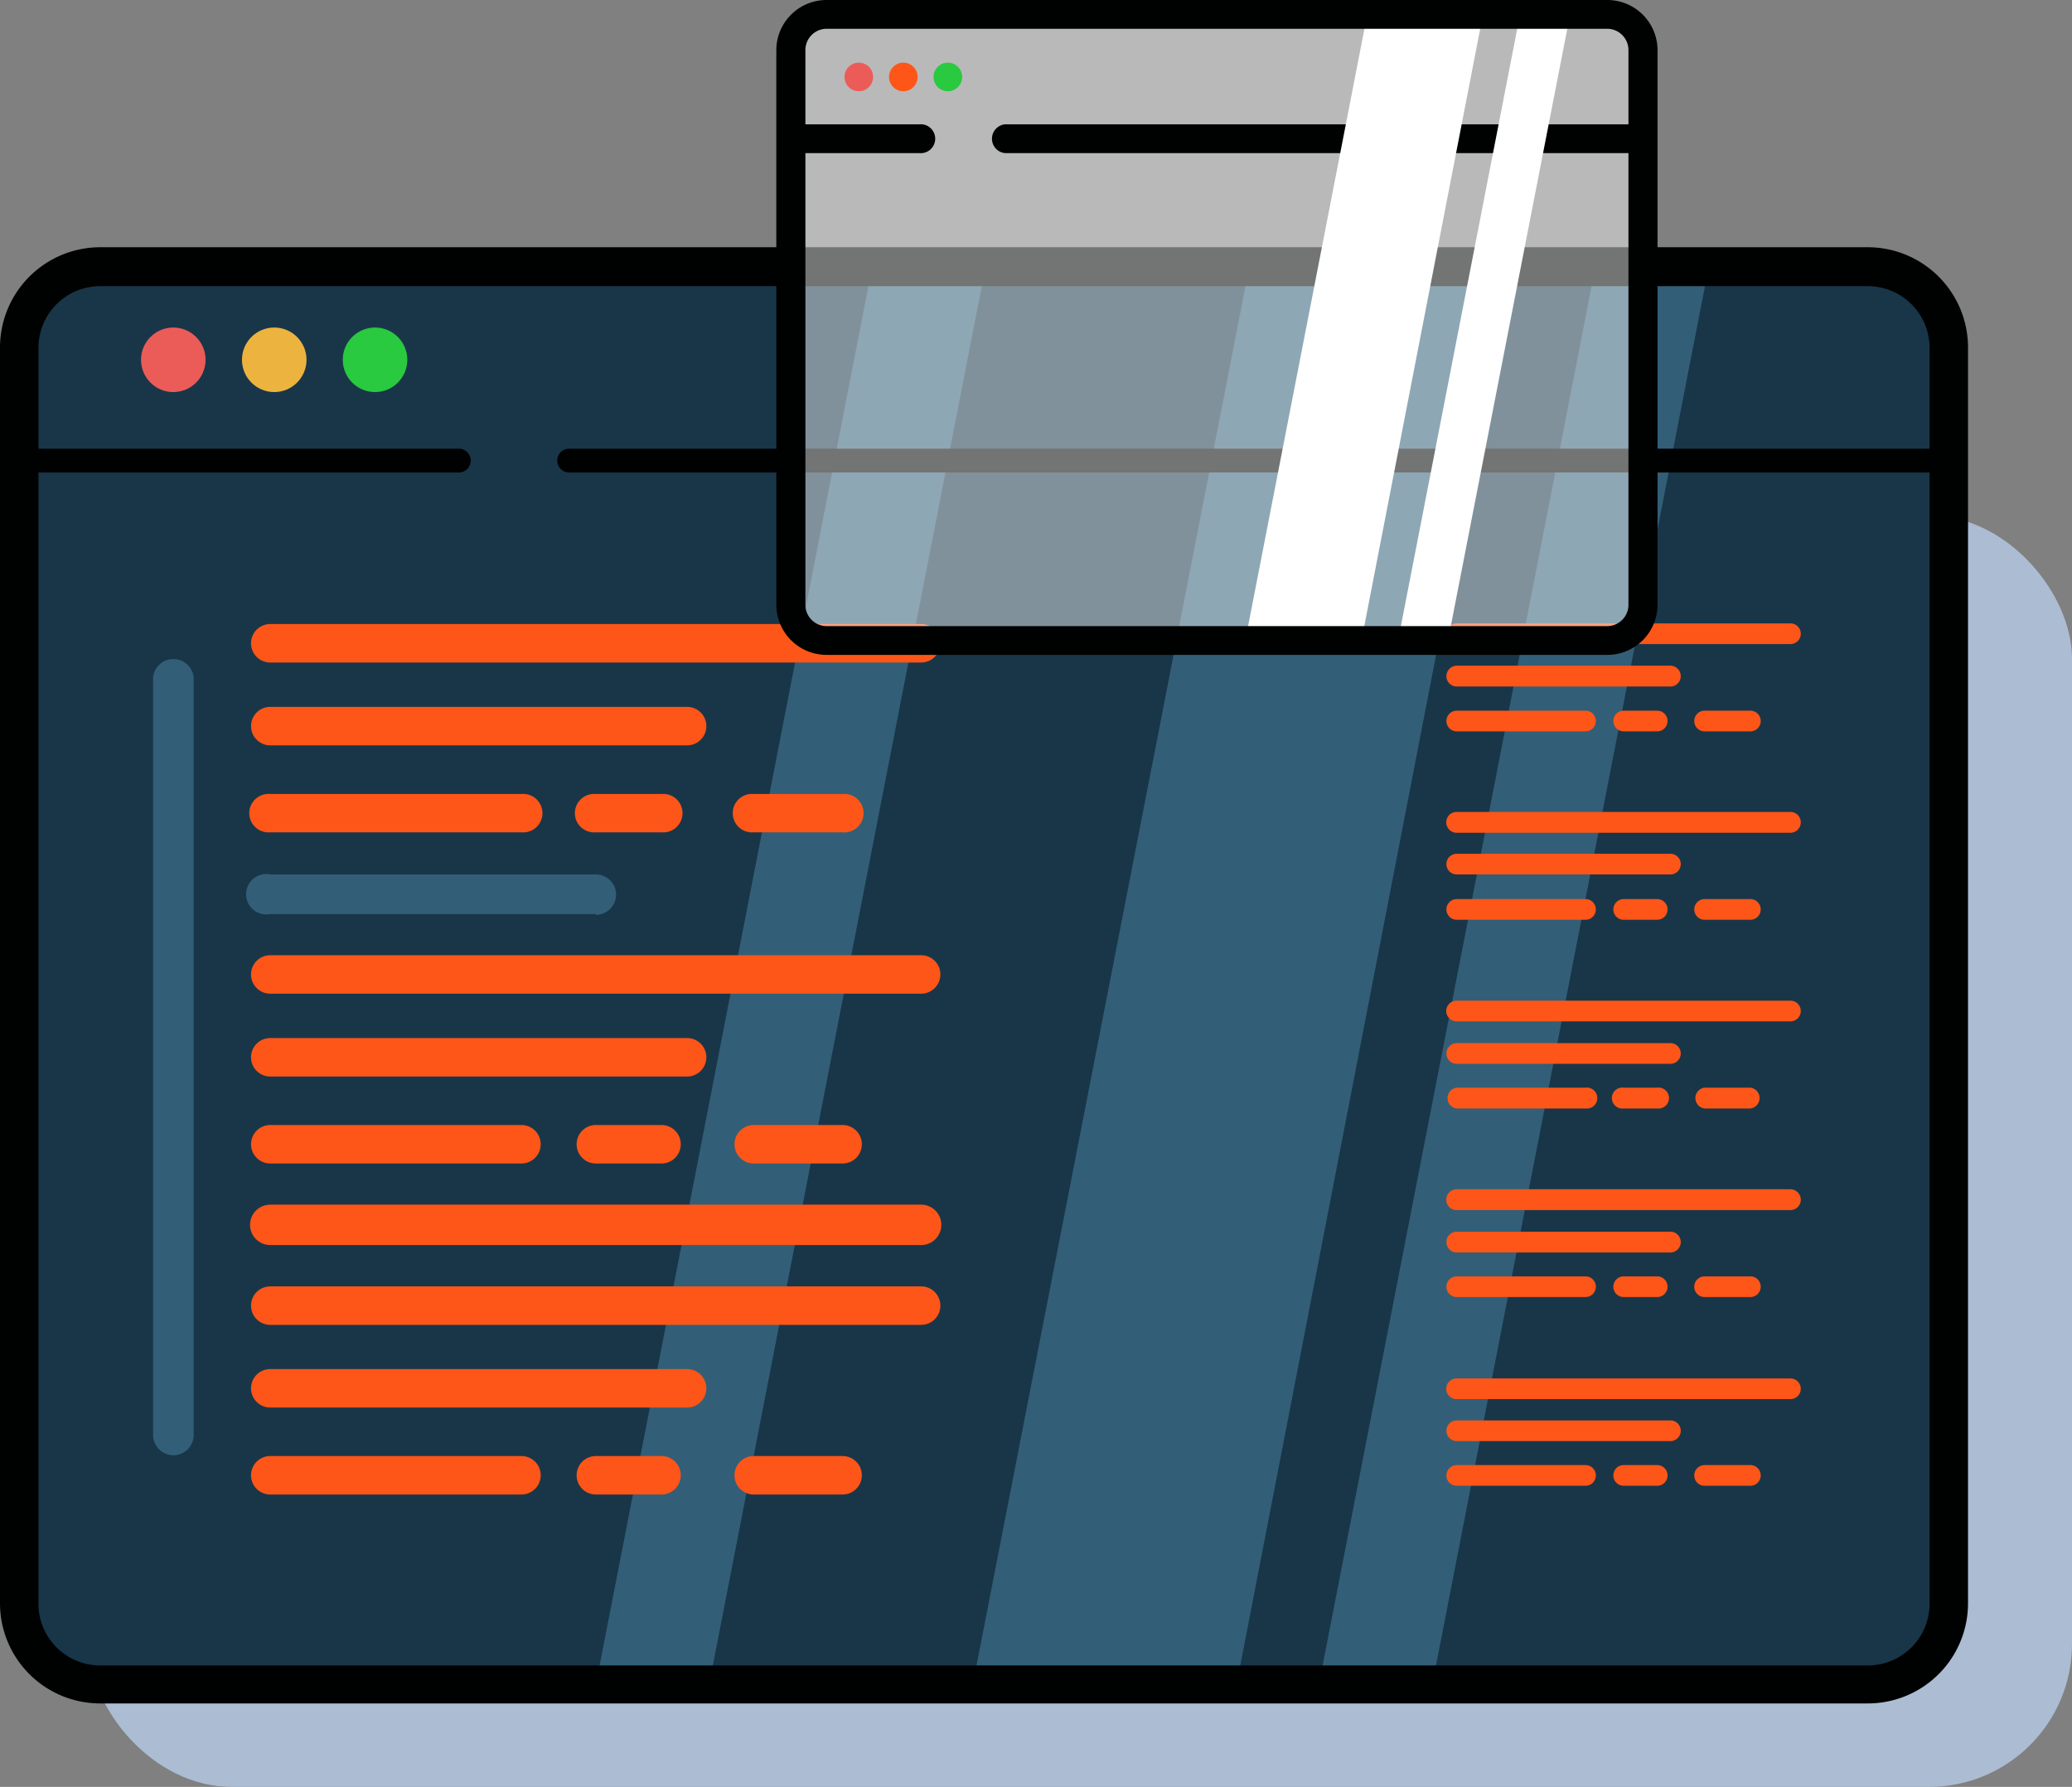 <svg xmlns="http://www.w3.org/2000/svg" viewBox="0 0 130.33 112.39"><rect x="0" y="0" width="130.33" height="112.39" fill="#808080" stroke="none"/><defs><style>.cls-1{fill:#abbcd3;}.cls-2{fill:#193649;}.cls-3{fill:#325f77;}.cls-4{fill:#fd5618;}.cls-5{fill:#eb5c59;}.cls-6{fill:#29c940;}.cls-7{fill:#000201;}.cls-8,.cls-9{fill:#fff;}.cls-8{opacity:0.45;isolation:isolate;}.cls-10{fill:#ecb43e;}</style></defs><g id="Layer_2" data-name="Layer 2"><g id="Layer_1-2" data-name="Layer 1"><rect class="cls-1" x="5.58" y="32.42" width="124.75" height="79.97" rx="8.99"/><rect class="cls-2" x="1.21" y="16.76" width="121.37" height="89.17" rx="5.09"/><polygon class="cls-3" points="62 16.74 44.6 105.96 37.48 105.96 54.87 16.74 62 16.74"/><polygon class="cls-3" points="95.08 16.68 77.79 105.9 61.2 105.9 78.6 16.68 95.08 16.68"/><polygon class="cls-3" points="107.5 16.68 90.1 105.9 82.97 105.9 100.37 16.68 107.5 16.68"/><path class="cls-3" d="M10.91,91.53a1.28,1.28,0,0,1-1.28-1.28V42.62a1.28,1.28,0,0,1,2.55,0V90.25A1.27,1.27,0,0,1,10.91,91.53Z"/><path class="cls-4" d="M57.94,41.67H17a1.21,1.21,0,1,1,0-2.42H57.94a1.21,1.21,0,1,1,0,2.42Z"/><path class="cls-4" d="M43.22,46.88H17a1.21,1.21,0,0,1,0-2.42H43.22a1.21,1.21,0,0,1,0,2.42Z"/><path class="cls-4" d="M32.81,52.35H17a1.21,1.21,0,1,1,0-2.41h15.8a1.21,1.21,0,1,1,0,2.41Z"/><path class="cls-4" d="M41.61,52.35H37.48a1.21,1.21,0,1,1,0-2.41h4.13a1.21,1.21,0,1,1,0,2.41Z"/><path class="cls-4" d="M53,52.35H47.41a1.21,1.21,0,1,1,0-2.41H53a1.21,1.21,0,1,1,0,2.41Z"/><path class="cls-4" d="M57.94,62.5H17a1.21,1.21,0,1,1,0-2.42H57.94a1.21,1.21,0,1,1,0,2.42Z"/><path class="cls-4" d="M43.22,67.71H17a1.21,1.21,0,0,1,0-2.42H43.22a1.21,1.21,0,1,1,0,2.42Z"/><path class="cls-4" d="M32.81,73.18H17a1.21,1.21,0,1,1,0-2.42h15.8a1.21,1.21,0,1,1,0,2.42Z"/><path class="cls-4" d="M41.61,73.18H37.48a1.21,1.21,0,0,1,0-2.42h4.13a1.21,1.21,0,1,1,0,2.42Z"/><path class="cls-4" d="M53,73.18H47.41a1.21,1.21,0,0,1,0-2.42H53a1.21,1.21,0,1,1,0,2.42Z"/><path class="cls-3" d="M37.48,57.49H17A1.27,1.27,0,1,1,17,55H37.48a1.27,1.27,0,1,1,0,2.54Z"/><path class="cls-4" d="M57.94,78.31H17a1.27,1.27,0,0,1,0-2.54H57.94a1.27,1.27,0,0,1,0,2.54Z"/><path class="cls-4" d="M57.94,83.33H17a1.21,1.21,0,1,1,0-2.42H57.94a1.21,1.21,0,0,1,0,2.42Z"/><path class="cls-4" d="M43.22,88.53H17a1.21,1.21,0,1,1,0-2.42H43.22a1.21,1.21,0,1,1,0,2.42Z"/><path class="cls-4" d="M32.81,94H17a1.21,1.21,0,0,1,0-2.42h15.8a1.21,1.21,0,1,1,0,2.42Z"/><path class="cls-4" d="M41.61,94H37.48a1.21,1.21,0,1,1,0-2.42h4.13a1.21,1.21,0,1,1,0,2.42Z"/><path class="cls-4" d="M53,94H47.41a1.21,1.21,0,1,1,0-2.42H53A1.21,1.21,0,1,1,53,94Z"/><path class="cls-4" d="M112.62,88h-21a.65.65,0,0,1,0-1.3h21a.65.65,0,0,1,0,1.3Z"/><path class="cls-4" d="M105.07,90.64H91.63a.65.65,0,0,1,0-1.3h13.44a.65.65,0,0,1,0,1.3Z"/><path class="cls-4" d="M99.73,93.45h-8.1a.65.65,0,0,1,0-1.3h8.1a.65.65,0,1,1,0,1.3Z"/><path class="cls-4" d="M104.24,93.45h-2.11a.65.65,0,1,1,0-1.3h2.11a.65.65,0,1,1,0,1.3Z"/><path class="cls-4" d="M110.1,93.45h-2.88a.65.65,0,0,1,0-1.3h2.88a.65.65,0,0,1,0,1.3Z"/><path class="cls-4" d="M112.62,76.11h-21a.65.65,0,0,1-.65-.65.66.66,0,0,1,.65-.66h21a.66.66,0,0,1,.65.66A.65.65,0,0,1,112.62,76.11Z"/><path class="cls-4" d="M105.07,78.78H91.63a.66.66,0,0,1-.65-.66.65.65,0,0,1,.65-.65h13.44a.65.65,0,0,1,.65.65A.66.66,0,0,1,105.07,78.78Z"/><path class="cls-4" d="M99.73,81.58h-8.1a.65.65,0,1,1,0-1.3h8.1a.65.65,0,1,1,0,1.3Z"/><path class="cls-4" d="M104.24,81.58h-2.11a.65.65,0,1,1,0-1.3h2.11a.65.65,0,1,1,0,1.3Z"/><path class="cls-4" d="M110.1,81.58h-2.88a.65.65,0,1,1,0-1.3h2.88a.65.65,0,1,1,0,1.3Z"/><path class="cls-4" d="M112.62,52.38h-21a.66.66,0,0,1-.65-.66.65.65,0,0,1,.65-.65h21a.65.65,0,0,1,.65.65A.66.66,0,0,1,112.62,52.38Z"/><path class="cls-4" d="M105.07,55H91.63a.65.65,0,1,1,0-1.3h13.44a.65.65,0,1,1,0,1.3Z"/><path class="cls-4" d="M99.73,57.85h-8.1a.65.65,0,1,1,0-1.3h8.1a.65.65,0,1,1,0,1.3Z"/><path class="cls-4" d="M104.24,57.85h-2.11a.65.65,0,1,1,0-1.3h2.11a.65.65,0,1,1,0,1.3Z"/><path class="cls-4" d="M110.1,57.85h-2.88a.65.65,0,0,1,0-1.3h2.88a.65.65,0,0,1,0,1.3Z"/><path class="cls-4" d="M112.62,64.24h-21a.65.65,0,1,1,0-1.3h21a.65.65,0,1,1,0,1.3Z"/><path class="cls-4" d="M105.07,66.91H91.63a.65.65,0,1,1,0-1.3h13.44a.65.65,0,1,1,0,1.3Z"/><path class="cls-4" d="M99.73,69.72h-8.1a.66.66,0,0,1,0-1.31h8.1a.66.66,0,1,1,0,1.31Z"/><path class="cls-4" d="M104.24,69.72h-2.11a.66.66,0,1,1,0-1.31h2.11a.66.66,0,1,1,0,1.31Z"/><path class="cls-4" d="M110.1,69.72h-2.88a.66.66,0,0,1,0-1.31h2.88a.66.66,0,0,1,0,1.31Z"/><path class="cls-4" d="M112.62,40.51h-21a.65.65,0,1,1,0-1.3h21a.65.65,0,0,1,0,1.3Z"/><path class="cls-4" d="M105.07,43.18H91.63a.65.65,0,0,1-.65-.65.66.66,0,0,1,.65-.66h13.44a.66.66,0,0,1,.65.66A.65.65,0,0,1,105.07,43.18Z"/><path class="cls-4" d="M99.73,46h-8.1a.65.65,0,1,1,0-1.3h8.1a.65.65,0,1,1,0,1.3Z"/><path class="cls-4" d="M104.24,46h-2.11a.65.65,0,1,1,0-1.3h2.11a.65.65,0,1,1,0,1.3Z"/><path class="cls-4" d="M110.1,46h-2.88a.65.65,0,0,1,0-1.3h2.88a.65.65,0,1,1,0,1.3Z"/><circle class="cls-5" cx="10.9" cy="22.63" r="2.03"/><circle class="cls-10" cx="17.25" cy="22.63" r="2.03"/><circle class="cls-6" cx="23.59" cy="22.63" r="2.03"/><path class="cls-7" d="M117.49,107.14H6.3A6.3,6.3,0,0,1,0,100.85v-79a6.31,6.31,0,0,1,6.3-6.3H117.49a6.31,6.31,0,0,1,6.3,6.3v79A6.3,6.3,0,0,1,117.49,107.14ZM6.3,18a3.88,3.88,0,0,0-3.88,3.88v79a3.88,3.88,0,0,0,3.88,3.87H117.49a3.88,3.88,0,0,0,3.88-3.87v-79A3.88,3.88,0,0,0,117.49,18Z"/><path class="cls-7" d="M28.86,29.72H1.93a.75.75,0,0,1,0-1.5H28.86a.75.75,0,0,1,0,1.5Z"/><path class="cls-7" d="M121.65,29.72H35.8a.75.75,0,0,1,0-1.5h85.85a.75.75,0,0,1,0,1.5Z"/><rect class="cls-8" x="49.74" y="0.9" width="53.6" height="39.38" rx="2.25"/><path class="cls-7" d="M102.92,9.63H63.21a.91.91,0,0,1,0-1.81h39.71a.91.91,0,1,1,0,1.81Z"/><circle class="cls-5" cx="54.02" cy="4.84" r="0.9"/><circle class="cls-4" cx="56.82" cy="4.84" r="0.9"/><circle class="cls-6" cx="59.62" cy="4.84" r="0.9"/><polygon class="cls-9" points="93.28 0.91 85.64 40.28 78.33 40.28 86 0.91 93.28 0.91"/><polygon class="cls-9" points="98.76 0.91 91.08 40.28 87.94 40.28 95.61 0.91 98.76 0.91"/><path class="cls-7" d="M57.82,9.63H50.05a.91.91,0,0,1,0-1.81h7.77a.91.91,0,1,1,0,1.81Z"/><path class="cls-7" d="M101.09,41.19H52A3.16,3.16,0,0,1,48.83,38V3.15A3.16,3.16,0,0,1,52,0h49.11a3.16,3.16,0,0,1,3.15,3.15V38A3.16,3.16,0,0,1,101.09,41.19ZM52,1.81a1.34,1.34,0,0,0-1.34,1.34V38A1.34,1.34,0,0,0,52,39.38h49.11A1.34,1.34,0,0,0,102.43,38V3.15a1.34,1.34,0,0,0-1.34-1.34Z"/></g></g></svg>